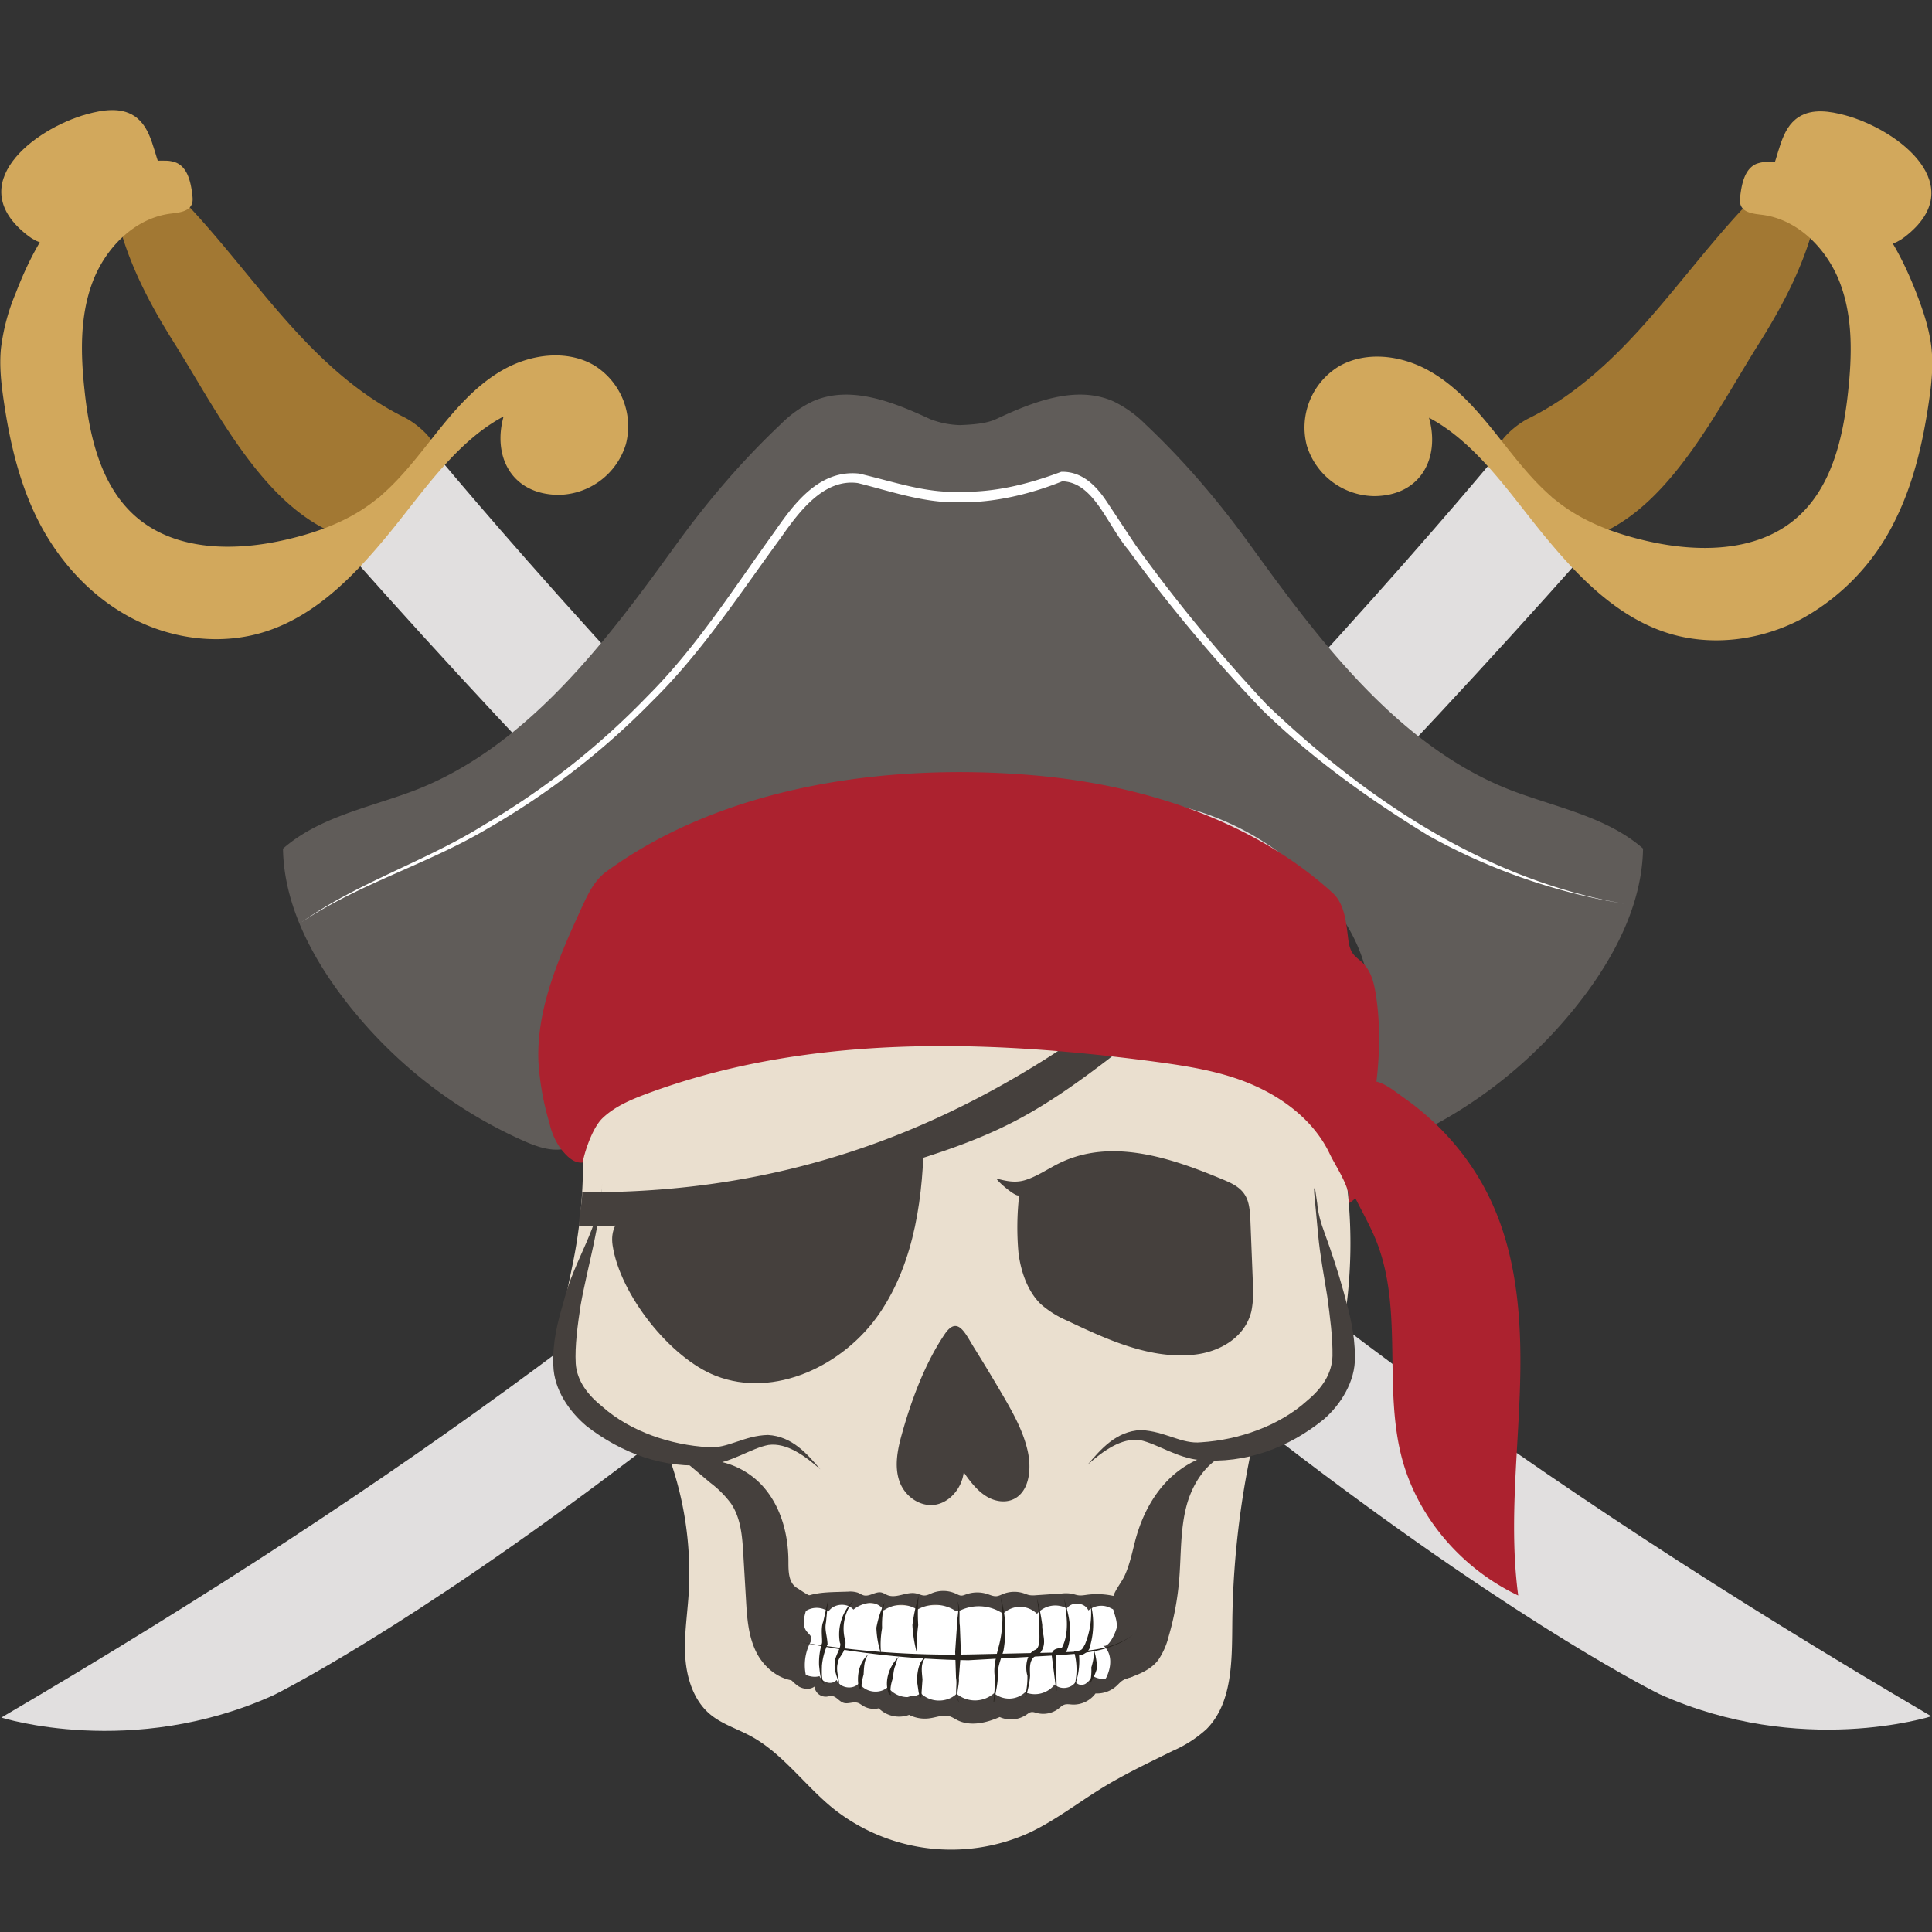 <?xml version="1.0" encoding="utf-8"?>
<svg version="1.1" xmlns="http://www.w3.org/2000/svg" xmlns:xlink="http://www.w3.org/1999/xlink" x="0px" y="0px"
	 viewBox="0 0 23 23" style="enable-background:new 0 0 100 100;" xml:space="preserve">
	 <rect x="0" y="0" width="23" height="23" fill="#333333" stroke="none"/>
	 <path
      d="M5.16 5.373s2.972 3.6 6.307 6.638 6.572 5.515 11.525 8.421c0 0-1.552.495-3.236-.264 0 0-6.256-3.054-15.593-13.567l.997-1.228z"
      fill="#e1dfdf"
    />
    <path
      d="M3.594 4.021c-.49-.519-.906-1.105-1.399-1.621a.275.275 0 0 0-.104-.079.268.268 0 0 0-.151.004 1.41 1.41 0 0 0-.438.194c-.032.021-.066.047-.079.083-.014.039-.004.082.007.121.135.483.373.93.64 1.354.493.783 1.025 1.872 1.868 2.253.081.036.138.075.226.062.084-.012.283-.422.351-.475.198-.156.52-.343.652-.56.046-.076-.166-.296-.36-.392-.462-.229-.861-.571-1.213-.944z"
      fill="#a27833"
    />
    <g fill="#d2a85c">
      <path d="M6.642 5.891a.85.85 0 0 0 .81-.606.853.853 0 0 0-.381-.937c-.326-.189-.751-.132-1.079.053-.329.185-.579.48-.814.775s-.465.602-.77.824c-.296.217-.648.343-1.005.425-.605.14-1.302.137-1.775-.265-.424-.362-.562-.953-.621-1.507-.047-.433-.059-.882.093-1.29s.5-.766.932-.82c.097-.012.217-.023.252-.114.014-.036.009-.077.005-.115-.018-.147-.055-.318-.19-.377a.347.347 0 0 0-.135-.024c-.425-.013-.834.198-1.132.5s-.496.689-.648 1.085a2.45 2.45 0 0 0-.173.654c-.02.21.004.421.035.63.071.482.183.963.4 1.398.245.491.63.918 1.116 1.175s1.072.332 1.595.165c.616-.196 1.085-.692 1.494-1.193.39-.478.786-1.073 1.344-1.369-.132.473.092.924.647.933z" />
      <path d="M1.035 1.359c.186-.051.399-.085.561.02.219.142.23.452.34.688-.025-.053-.822.61-.894.665-.226.17-.464.263-.709.074-.793-.609.073-1.274.702-1.447z" />
    </g>
    <g>
      <path
        d="M17.848 5.388s-2.972 3.6-6.307 6.638S4.969 17.541.016 20.447c0 0 1.552.495 3.236-.264 0 0 6.256-3.054 15.593-13.567l-.997-1.228z"
        fill="#e1dfdf"
      />
      <path
        d="M19.414 4.036c.49-.519.906-1.105 1.399-1.621a.275.275 0 0 1 .104-.079.26.26 0 0 1 .151.005c.155.039.304.104.437.193.033.022.066.047.08.084.014.038.004.081-.007.121-.135.483-.373.93-.64 1.354-.493.782-1.025 1.872-1.868 2.252-.081.036-.138.075-.226.062-.085-.012-.284-.421-.352-.475-.198-.156-.52-.343-.652-.56-.046-.076.166-.296.36-.392.463-.229.862-.571 1.214-.944z"
        fill="#a27833"
      />
      <g fill="#d2a85c">
        <path d="M16.366 5.906a.85.85 0 0 1-.81-.606.853.853 0 0 1 .381-.937c.326-.19.751-.133 1.079.053.329.185.579.48.814.775.235.295.465.602.769.824.296.216.649.343 1.006.425.605.139 1.302.137 1.774-.266.424-.361.562-.953.622-1.507.047-.433.059-.882-.093-1.29s-.5-.766-.932-.82c-.097-.012-.218-.023-.253-.114-.014-.036-.009-.077-.005-.115.018-.147.055-.318.19-.377a.384.384 0 0 1 .135-.024c.424-.013.834.198 1.132.5.298.302.496.689.648 1.085.081.211.152.429.173.654.02.21-.004.421-.035.63-.071.482-.183.963-.4 1.398a2.67 2.67 0 0 1-1.116 1.175c-.485.256-1.072.332-1.595.166-.616-.196-1.085-.692-1.494-1.193-.39-.478-.786-1.073-1.344-1.369.133.473-.091.925-.646.933z" />
        <path d="M21.973 1.374c-.186-.051-.399-.085-.561.02-.219.142-.23.452-.34.688.025-.053.822.61.894.665.226.17.464.263.709.074.793-.609-.073-1.274-.702-1.447z" />
      </g>
    </g>
    <g>
      <path
        d="M14.942 16.908l.057-.08c-.211.82-.322 1.668-.329 2.516-.004.439-.001.934-.307 1.241a1.46 1.46 0 0 1-.405.26c-.281.139-.565.273-.833.437-.294.18-.568.395-.879.54a2.255 2.255 0 0 1-2.34-.303c-.334-.275-.594-.65-.974-.854-.164-.088-.347-.143-.488-.265-.184-.16-.267-.415-.285-.662-.018-.247.021-.494.038-.742a4.092 4.092 0 0 0-.308-1.846c.107-.192.264-.399.436-.531.394-.304.872-.476 1.357-.566s.98-.104 1.473-.116l1.989-.052c.371-.01.75-.018 1.103.099s.681.385.77.754c.007.028.008.064-.017.077s-.084.086-.058.093z"
        fill="#eadfcf"
      />
      <path
        d="M9.326 19.271a.282.282 0 0 1 .045-.092.26.26 0 0 1 .101-.072c.119-.053.253-.054.383-.054l2.481-.005c.162 0 .324-.001.486.005.145.005.291.016.436.031.056.006.119.016.154.061.034.043.031.104.024.158-.017.13-.046.259-.087.384-.05.154-.133.316-.285.372-.063.023-.131.026-.198.033-.288.029-.561.139-.845.196-.675.136-1.37-.034-2.037-.202l-.322-.081c-.184-.046-.253-.121-.321-.294a.658.658 0 0 1-.015-.44z"
        fill="#fff"
      />
      <path
        d="M6.897 13.125c.073.6.054 1.21-.056 1.804-.077.417-.199.833-.181 1.257.018.424.242.648.627.827.259.12.527.326.812.348.288.022.584.097.798.29.214.193.318.529.179.782.047-.004.097.003.087.049-.041-.025-.072.046-.066.093.035.257.057.285.272.431.215.146.505-.014.759.041 1.013.221 2.252-.172 3.22.055.157.037.253-.018.34-.154.184-.29-.029-.678.054-1.011.089-.36.486-.544.847-.631s.76-.144 1.013-.415c.157-.169.232-.397.29-.621a5.934 5.934 0 0 0 .052-2.716c-.063-.291-.15-.581-.315-.828-.319-.476-.881-.724-1.427-.898a9.596 9.596 0 0 0-5.645-.042c-.39.118-.776.262-1.116.486-.254.167-.492.396-.56.693-.016.067-.052.177.016.16z"
        fill="#eadfcf"
      />
      <path
        d="M10.735 17.078c-.051.182-.09.383-.026.56.066.182.247.301.42.276.172-.025.321-.192.344-.387.078.113.165.225.277.291s.257.081.363.001c.149-.112.165-.356.12-.551-.054-.234-.17-.442-.287-.644a23.686 23.686 0 0 0-.347-.575c-.105-.167-.197-.398-.354-.164-.233.345-.396.782-.51 1.193zM12.2 14.05c.144-.043.273-.135.41-.202.619-.304 1.326-.067 1.958.198.098.041.202.089.259.19.049.086.054.196.059.299l.029.731a1.26 1.26 0 0 1-.017.342c-.077.323-.389.486-.672.518-.52.06-1.03-.17-1.515-.401a1.189 1.189 0 0 1-.32-.199c-.153-.148-.236-.377-.266-.608a3.394 3.394 0 0 1 .009-.698c-.005.064-.255-.148-.272-.19.111.029.219.055.338.02zM9.522 20.009c-.221.013-.422-.147-.518-.339s-.111-.411-.123-.624l-.032-.543c-.012-.208-.028-.427-.145-.602a1.22 1.22 0 0 0-.248-.249l-.275-.232c.316-.105.683.03.901.274.218.244.304.577.304.899 0 .113.001.249.1.31.062.038.096.066.162.097l-.051.168c-.026.084-.049.183.006.253.022.028.057.052.057.088 0 .018-.009.035-.017.051a.585.585 0 0 0-.024.469c-.033.006-.097.012-.097-.02zM13.518 18.328c.072-.267.2-.523.397-.718.197-.194.466-.323.742-.32-.279.085-.461.363-.534.645-.073.283-.061.579-.085.87a3.404 3.404 0 0 1-.126.678.87.87 0 0 1-.122.277c-.137.185-.448.242-.672.296.108-.142.15-.359.011-.471.067.054.16-.17.164-.205.017-.12-.071-.224-.048-.344.019-.101.109-.196.149-.29.059-.133.087-.278.124-.418z"
        fill="#45403d"
      />
      <path
        d="M13.35 19.025a.917.917 0 0 0-.406-.04c-.037.005-.074.012-.111.006-.025-.004-.048-.013-.072-.018a.43.43 0 0 0-.119-.003l-.312.021a.289.289 0 0 1-.072-.001c-.025-.004-.049-.015-.073-.023a.362.362 0 0 0-.247.01c-.024.01-.047.022-.073.025-.037.004-.073-.013-.109-.025a.392.392 0 0 0-.253.003c-.021.007-.042.017-.064.015-.019-.002-.036-.012-.054-.02a.358.358 0 0 0-.285-.011c-.032.013-.064.031-.099.03-.031-.001-.06-.017-.091-.024-.113-.028-.236.063-.344.02-.025-.01-.047-.026-.073-.032-.069-.015-.138.05-.207.035-.027-.006-.049-.023-.075-.033a.295.295 0 0 0-.115-.012l-.135.004c-.157.005-.323.013-.454.098.002.051.031.107.053.153a.242.242 0 0 1 .302-.017c.062-.097.221-.11.298-.024a.358.358 0 0 1 .187-.079c.069-.004.142.028.173.089a.363.363 0 0 1 .401-.01.438.438 0 0 1 .44.006.1.1 0 0 0 .023.012c.019.005.039-.005.058-.013a.516.516 0 0 1 .5.044.288.288 0 0 1 .403.001.289.289 0 0 1 .356-.064c.059-.087.215-.072.256.024a.238.238 0 0 1 .236-.041c.043.017.083.047.129.045a.102.102 0 0 0 .093-.094c0-.049-.019-.042-.065-.057zM9.96 19.999c.042.102.204.122.269.034.064.115.244.142.34.051a.294.294 0 0 0 .394.074c.11.113.312.116.425.006a.343.343 0 0 0 .446-.007.28.28 0 0 0 .37-.011.3.3 0 0 0 .352-.093c.069.068.201.05.25-.033.019.04.076.047.115.026a.245.245 0 0 0 .085-.098.202.202 0 0 0 .283-.049c.031.05-.021.114-.078.132-.056.018-.119.012-.172.037-.027.013-.05.033-.075.05a.606.606 0 0 1-.273.076l-.367.042a8.822 8.822 0 0 0-.63.093c-.067.013-.136.027-.203.015-.043-.008-.085-.026-.129-.028-.036-.002-.072.007-.107.012a.606.606 0 0 1-.407-.085.26.26 0 0 1-.276.001c-.022-.014-.042-.031-.066-.038-.033-.009-.068.003-.102.009a.26.26 0 0 1-.212-.063.196.196 0 0 1-.27-.054.17.17 0 0 1-.173-.007c-.019-.013-.036-.029-.056-.039-.036-.018-.078-.015-.118-.02-.124-.014-.249-.122-.261-.25.126.063.289.216.442.172.032.073.144.114.204.045z"
        fill="#45403d"
      />
      <path
        d="M9.537 19.55c.658.11 1.326.159 1.991.146l1-.022c.328-.012.682-.01.959-.211-.27.211-.631.223-.957.246l-1.001.056c-.67-.01-1.337-.082-1.992-.215z"
        fill="#28241f"
      />
      <path
        d="M9.859 19.045l-.025.264c-.02.097.012.15.018.267a.787.787 0 0 0-.067.252c-.001.075-.01.2.043.234-.063-.03-.067-.155-.077-.235a.78.78 0 0 1 .035-.267c.006-.05-.018-.18.015-.256l.058-.259zM10.338 19.693c-.052.069-.052.161-.057.242a.779.779 0 0 0-.029.251c-.065-.161-.053-.37.086-.493zM10.532 19.076a1.11 1.11 0 0 0-.031.307c-.018.1-.023.204-.011.308a1.09 1.09 0 0 1-.057-.313c.019-.106.052-.208.099-.302zM9.994 20.071c-.017-.088-.067-.172-.057-.271 0-.092.09-.194.061-.247a.564.564 0 0 1 .173-.51.532.532 0 0 0-.106.498c.009.138-.084.171-.093.265-.021.084.016.174.022.265zM10.71 19.713c-.037.032-.037.088-.056.127-.015.042-.019.092-.024.136-.029.085-.047.181-.001.267-.136-.162-.056-.406.081-.53zM10.937 18.994a2.327 2.327 0 0 0-.006.354 1.592 1.592 0 0 0-.01.352 1.616 1.616 0 0 1-.059-.355c.016-.119.041-.237.075-.351zM10.98 20.281c-.046-.002-.027-.09-.043-.13l-.023-.156c.012-.103.02-.232.127-.282-.091.069-.066.186-.059.281l-.011.156c.005.04-.026.128.009.131zM11.393 19.057c.048.083.02.2.034.3l.012.314-.024.306c.009.097-.053.217.013.297-.078-.08-.027-.2-.047-.299l-.01-.313.021-.305c-.001-.099.038-.216.001-.3zM11.91 19.005c.062.207.075.432.035.651-.035.11-.074.198-.066.309-.004.112-.035.216-.048.323h-.004c.005-.023.024-.038.028-.059-.004.021-.022.039-.025.059h-.003c.003-.108.024-.217.017-.322-.02-.109.011-.227.035-.326.06-.203.071-.422.031-.635zM12.344 19.021c.028.107.05.216.064.326-.005.108.071.223-.036.344-.12.042-.114.136-.109.257-.007.113-.04.219-.071.325.02-.108.043-.218.039-.325-.028-.086-.02-.269.101-.31.062-.043.036-.188.042-.288a2.595 2.595 0 0 0-.03-.329zM12.581 20.175l-.04-.31-.02-.155c-.001-.103.104-.08.144-.103l-.029.019c.098-.175.066-.4.03-.603.055.198.119.418.031.633l-.006.011-.024.008c-.04.013-.11.004-.096.031l.003.156.007.313z"
        fill="#28241f"
      />
      <g>
        <path
          d="M12.787 20.087a.791.791 0 0 0 .005-.404l-.007-.03h.027c.074-.001.074-.027.104-.077a.97.97 0 0 0 .066-.493.962.962 0 0 1-.006.517c-.002.062-.105.123-.152.104l.019-.03a.828.828 0 0 1-.056.413z"
          fill="#28241f"
        />
      </g>
      <g>
        <path
          d="M12.973 20.047a.663.663 0 0 0 .019-.197.79.79 0 0 0 .035-.196.813.813 0 0 1 .033.205.686.686 0 0 1-.087.188z"
          fill="#28241f"
        />
      </g>
      <path
        d="M13.159 20.073a.326.326 0 0 0 .178-.071c.007-.006.014-.017.009-.025a.018.018 0 0 0-.009-.006c-.024-.008-.049.002-.073.01a.818.818 0 0 1-.155.039c-.032.005-.064.008-.095.019-.023.008-.11.063-.041.052.062-.009.124-.01.186-.018z"
        fill="#222224"
      />
      <g>
        <path
          d="M7.168 14.093c-.017.49-.173.978-.256 1.447-.035.233-.07.482-.058.694.014.204.144.375.319.514.334.296.816.455 1.256.48.232.021.424-.138.713-.145.29.016.47.229.624.409-.18-.157-.399-.321-.619-.29-.202.038-.43.205-.7.235-.537.054-1.045-.135-1.465-.46-.199-.168-.387-.427-.395-.723-.01-.279.051-.518.124-.761.119-.492.441-.896.457-1.4z"
          fill="#45403d"
        />
      </g>
      <g>
        <path
          d="M15.658 14.318c0-.059-.027-.129-.004-.179l.027.184c.01.124.045.241.089.358.085.234.163.469.229.711.067.245.131.483.131.761.007.293-.172.572-.371.744-.419.34-.932.53-1.474.485-.274-.026-.507-.193-.71-.237-.222-.034-.444.13-.626.29.156-.182.339-.398.633-.41.291.013.484.17.718.145.446-.028.929-.194 1.263-.497.174-.145.294-.317.3-.53.004-.219-.03-.47-.062-.709-.038-.242-.086-.486-.109-.736l-.035-.373-.015-.185c.021.045.009.12.016.178z"
          fill="#45403d"
        />
      </g>
      <path
        d="M13.647 19.731c-.03.083-.065.174-.143.217-.045.025-.099.031-.142.059-.025.017-.045.04-.067.061a.347.347 0 0 1-.253.092.324.324 0 0 1-.276.132c-.033-.002-.068-.009-.099.003-.025.009-.044.029-.064.045a.3.3 0 0 1-.26.053c-.021-.006-.043-.014-.065-.011-.02.003-.037.016-.054.028a.329.329 0 0 1-.323.031c-.159.07-.348.115-.504.037-.031-.016-.06-.036-.093-.046-.075-.022-.154.012-.232.023a.41.41 0 0 1-.249-.04.346.346 0 0 1-.362-.078.25.25 0 0 1-.189-.031c-.02-.012-.038-.027-.06-.034-.054-.018-.115.017-.169 0-.054-.017-.088-.08-.144-.082-.019-.001-.038.006-.057.008a.135.135 0 0 1-.146-.12c-.053.04-.131.032-.189-.002a.522.522 0 0 1-.139-.142c.004.015.013-.001.029.004l.406.111c.113.031.229.062.345.053.028-.002.057-.006.085-.001.051.01.091.049.142.06.061.013.125-.018.185-.001.044.013.078.049.122.06.071.017.141-.037.214-.032.062.004.112.05.168.074a.53.53 0 0 0 .241.026l.67-.032c.058-.003.118-.006.172-.027.033-.013.063-.031.098-.036.045-.006.09.013.135.006.073-.012.127-.091.202-.087l-.027.007a.444.444 0 0 0 .226.012c.081-.015.15-.068.228-.095.095-.032.205-.024.286-.082.051-.036.084-.094.139-.124.067-.041.186-.026.213-.099z"
        fill="#45403d"
      />
      <path
        d="M18.058 9.434c-1.397-.507-2.378-1.845-3.187-2.963-.369-.51-.779-.99-1.236-1.421a1.394 1.394 0 0 0-.378-.271c-.445-.199-.958.004-1.4.211-.119.056-.294.065-.426.071a1.055 1.055 0 0 1-.357-.071c-.442-.206-.955-.41-1.4-.211a1.37 1.37 0 0 0-.379.271c-.458.432-.868.912-1.237 1.421-.809 1.119-1.79 2.456-3.187 2.963-.517.188-1.089.306-1.502.669.01.614.292 1.194.653 1.691a5.511 5.511 0 0 0 2.21 1.787c.174.077.372.146.549.078.017.041.002.065.019.106.114-.404.227-.847.059-1.232-.042-.097-.101-.186-.143-.283-.204-.465.002-1.013.304-1.421a3.284 3.284 0 0 1 1.702-1.188c.292-.086.595-.13.896-.174.455-.066.946-.117 1.418-.177a3.47 3.47 0 0 1 .864.001c.47.059.966.11 1.411.175.301.044.604.088.896.174a3.284 3.284 0 0 1 1.702 1.188c.302.408.508.956.304 1.421-.043.097-.101.186-.143.283-.167.385-.055.828.059 1.232.017-.041.002-.065.019-.106.177.068.375-.001.549-.078a5.518 5.518 0 0 0 2.21-1.787c.361-.497.643-1.077.653-1.691-.413-.362-.985-.48-1.502-.668z"
        fill="#605c59"
      />
      <g>
        <path
          d="M3.594 10.976c.68-.477 1.485-.726 2.182-1.164a9.08 9.08 0 0 0 1.932-1.524c.583-.582 1.026-1.284 1.51-1.954.219-.314.523-.748 1.01-.696.424.1.791.233 1.207.217.413.005.79-.086 1.199-.238.259-.008.428.184.542.355l.341.515a18.944 18.944 0 0 0 1.568 1.906c1.179 1.124 2.608 2.085 4.252 2.366a7.123 7.123 0 0 1-2.333-.812c-.705-.432-1.385-.918-1.978-1.496a18.808 18.808 0 0 1-1.593-1.904c-.255-.302-.41-.806-.787-.817-.357.144-.797.256-1.213.249-.42.016-.845-.136-1.22-.228-.396-.055-.688.321-.914.646-.487.663-.938 1.363-1.532 1.948a9.075 9.075 0 0 1-1.96 1.518c-.715.425-1.523.653-2.213 1.113z"
          fill="#fff"
        />
      </g>
      <g fill="#45403d">
        <path d="M14.084 11.393c-2.132 1.815-4.355 2.821-7.154 2.8.002.143-.039.264-.038.407 1.509-.004 2.351-.293 3.797-.724.469-.14.936-.294 1.371-.518.4-.206.768-.468 1.125-.741a19.409 19.409 0 0 0 1.502-1.275l-.411-.281c-.049.103-.104.257-.192.332z" />
        <path d="M8.519 16.378c.701.275 1.53-.123 1.953-.745s.522-1.409.528-2.161c-.506.418-1.177.574-1.828.66-.468.062-1.988-.023-1.879.694.088.584.684 1.34 1.226 1.552z" />
      </g>
      <g fill="#ac222f">
        <path d="M15.83 13.736c-.171-.361-.499-.631-.878-.804-.379-.174-.802-.239-1.219-.295-2.019-.267-4.137-.322-6.034.384-.191.071-.383.153-.527.291-.143.139-.239.503-.232.527-.112.016-.201-.084-.269-.17a.817.817 0 0 1-.129-.296 3.226 3.226 0 0 1-.132-.733c-.026-.64.249-1.254.518-1.842.072-.155.149-.319.292-.423 1.395-1.017 3.333-1.296 5.086-1.145 1.304.112 2.616.541 3.559 1.4.129.118.156.312.177.48.011.086.015.178.069.249.031.04.075.068.111.103.101.098.136.241.157.376.096.615.002 1.242-.142 1.848-.062.263.061.496-.18.639.039-.163-.154-.434-.227-.589z" />
        <path d="M16.716 13.071c.435.306.788.717 1.014 1.183.352.726.392 1.55.362 2.348-.03.798-.124 1.6-.018 2.392-.678-.322-1.196-.933-1.383-1.629-.228-.853.022-1.79-.314-2.61-.147-.359-.404-.69-.424-1.074a1.18 1.18 0 0 1 .216-.716c.155-.215.377-.014.547.106z" />
      </g>
    </g>
  </svg>